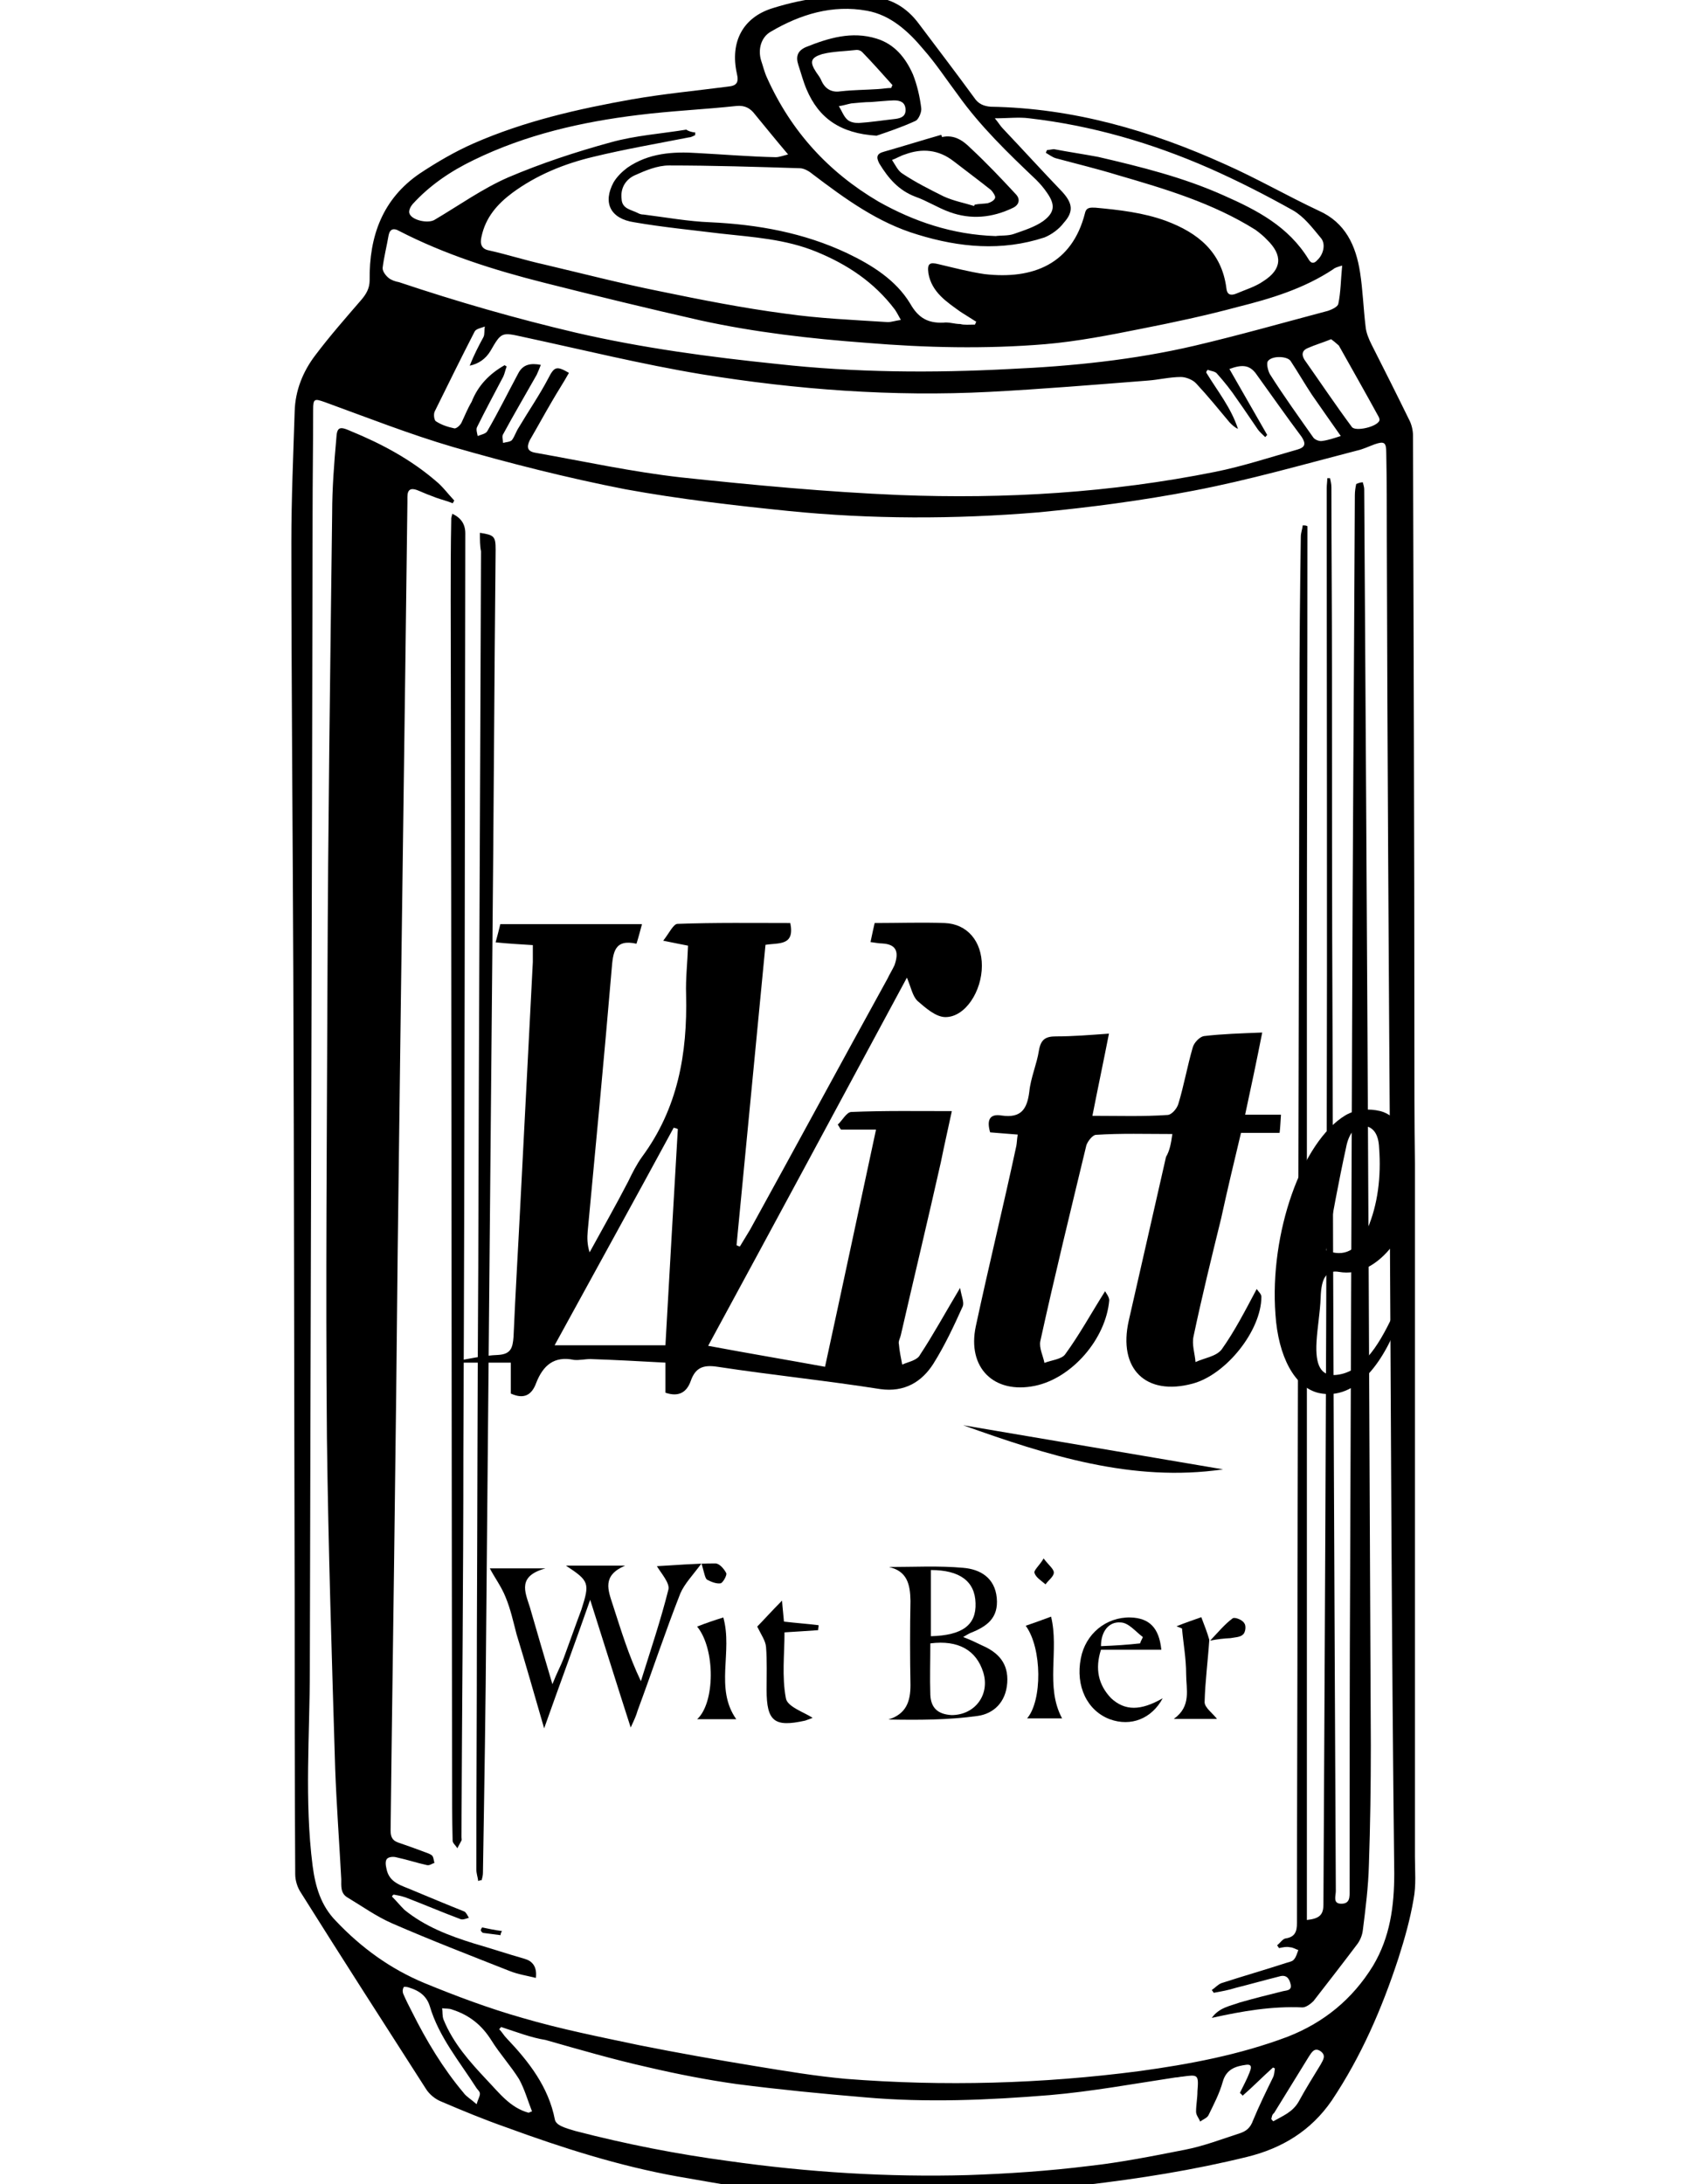 <?xml version="1.0" encoding="utf-8"?>
<!-- Generator: Adobe Illustrator 18.1.1, SVG Export Plug-In . SVG Version: 6.00 Build 0)  -->
<svg version="1.1" id="Layer_1" xmlns="http://www.w3.org/2000/svg" xmlns:xlink="http://www.w3.org/1999/xlink" x="0px" y="0px"
	 viewBox="0 0 612 792" enable-background="new 0 0 612 792" xml:space="preserve">
<g>
	<path d="M513.3,421.9c0,83.7,0,167.6,0,251.3c0,5.1,0.5,10.4-0.5,15.5c-1.2,7.1-3.2,14.2-5.5,21.4c-6,18.3-13.5,35.6-24.2,51.6
		c-7.5,10.9-18,17.3-30.7,20.4c-19.5,4.8-39.2,7.9-58.9,10.2c-33.9,3.8-67.8,5.1-101.8,3.3c-15.5-0.8-30.7-3.8-45.9-6.4
		c-21.2-3.8-41.9-10.4-62.1-17.8c-8-2.8-16-6.1-23.7-9.4c-2-0.8-4.2-2.5-5.5-4.6c-15.2-23.7-30.4-47.3-45.4-71.2
		c-1.2-1.8-2-4.3-2-6.6c-0.2-33.8-0.2-67.9-0.2-101.8c-0.2-75.3-0.2-150.8-0.5-226.1c-0.2-51.6-0.7-103.5-0.7-155.2
		c0-15.8,0.7-31.5,1.2-47.3c0.2-7.6,3-14.5,7.5-20.4c5.2-6.9,11-13.5,16.7-20.1c1.7-2,3-4.1,3-7.1c-0.2-16,4.7-29.5,18.2-38.7
		c6.2-4.1,12.7-7.9,19.5-10.9c18.5-8.1,37.9-12.5,57.6-16c11.5-2,23.2-3.1,34.7-4.6c3.2-0.3,4-1.5,3.2-4.8
		c-2.5-11.4,2.2-20.4,13.2-23.7c11.5-3.6,23.4-5.1,35.4-4.1c7.2,0.5,13,3.8,17.5,9.9c6.7,8.9,13.5,17.8,20,26.7
		c1.5,2.3,3.5,3.1,6,3.3c29.9,0.5,57.9,8.6,85.1,20.9c11.5,5.1,22.4,11.4,33.9,16.8c9.7,4.3,13.5,12.7,15,22.4c1,6.4,1.2,13,2,19.6
		c0.2,2.3,1.2,4.6,2.2,6.6c4.5,8.9,9,17.8,13.5,27c1,1.8,1.5,4.1,1.5,5.9c0.2,72.5,0.5,145,0.5,217.8
		C513.1,390.9,513.1,406.4,513.3,421.9L513.3,421.9z M504.1,425.7h0.2c-0.5-77.1-1-154.2-1.2-231.2c0-10.2,0-20.1-0.2-30.3
		c0-3.8-0.7-4.3-4.2-3.1c-2.2,0.8-4.2,1.8-6.5,2.3c-19.7,5.1-39.2,10.7-59.1,14.5c-18.7,3.6-37.7,6.1-56.6,7.9
		c-30.2,2.5-60.4,2.5-90.3-0.5c-19.7-2-39.7-4.3-59.4-7.9c-21-4.1-41.9-9.4-62.4-15.3c-15.7-4.6-31.2-10.7-46.6-16.3
		c-3.7-1.3-4.2-1.3-4.2,2.8c0,12.7-0.2,25.4-0.2,38.2c-0.2,139.4-0.7,279.1-1,418.5c0,23.7-2,47.6,1,71.2c1,7.6,3,14.5,8.5,20.1
		c9.2,9.7,19.7,17.3,31.9,22.4c11.7,4.8,23.4,9.2,35.7,12.7c14,4.1,28.2,6.9,42.4,9.9c14,2.8,28.2,5.3,42.2,7.6
		c11,1.8,21.7,3.6,32.7,4.6c35.7,2.8,71.1,1.8,106.5-2.8c18.2-2.5,36.4-5.9,53.9-12.5c13-5.1,23.4-13.5,30.9-25.7
		c6.2-10.4,7.7-21.6,7.7-33.6C504.8,594.4,504.6,509.9,504.1,425.7z M183.1,132.4c0.2,0.3,0.5,0.3,0.7,0.5c-0.5,1.3-0.7,2.5-1.2,3.6
		c-3.2,6.1-6.5,12.2-9.5,18.3c-0.5,0.8,0,2.3,0.2,3.3c1.2-0.5,3-0.8,3.5-1.8c4-6.9,7.5-14,11.2-20.9c1.7-3.3,4.5-3.8,8.2-3.1
		c-0.5,1.3-1,2.5-1.5,3.6c-4,7.1-8.2,14.2-12.2,21.6c-0.5,0.8,0,2,0,3.1c1-0.3,2.5-0.3,3.2-1c1-1.3,1.5-3.1,2.5-4.6
		c3.5-5.9,7.5-11.7,10.7-17.8c2.2-4.3,3-4.6,7.5-2c-2,3.6-4.2,6.9-6.2,10.4c-2.7,4.6-5.2,9.2-8,14c-1.2,2.5-1,4.1,2.2,4.6
		c17.5,3.1,34.9,6.9,52.6,8.9c26.4,2.8,52.9,5.3,79.3,6.4c38.4,1.5,76.6-0.8,114.5-8.4c10-2,20-5.3,29.9-8.1c2.7-0.8,3.2-2,1.5-4.6
		c-5.7-7.6-11.2-15.5-16.7-23.1c-2.2-2.8-4.7-3.3-9.5-1.5c4.5,7.9,9.2,16,13.7,23.9c-0.2,0.3-0.5,0.5-0.7,0.8c-1-1-2-1.8-2.7-2.8
		c-2.5-3.6-5-7.4-7.5-10.9c-2.2-3.3-4.7-6.4-7.2-9.2c-0.7-1-2.2-1-3.5-1.5c-0.2,0.3-0.5,0.5-0.5,1c4,6.6,9,12.7,11.5,20.4
		c-1.2-0.5-2.2-1.5-3-2.3c-4-4.8-8-9.7-12.2-14.2c-1.2-1.3-3.7-2.3-5.5-2.3c-4,0-8,1-12,1.3c-19.2,1.5-38.4,3.1-57.6,4.1
		c-34.9,1.8-69.8-0.8-104.3-6.4c-21.7-3.6-43.2-8.9-64.6-13.5c-8-1.8-8-1.8-12,5.1c-1.7,2.8-4.2,4.6-7.5,5.3c1.5-3.8,3.2-7.1,5-10.4
		c0.5-1,0.2-2.5,0.5-3.8c-1.2,0.5-3.2,0.8-3.7,1.8c-5,9.7-9.7,19.3-14.5,29c-0.5,1-0.2,3.3,0.5,3.6c2,1.3,4.2,2,6.5,2.5
		c0.7,0.3,2.2-1,2.7-2c1.2-2.5,2.2-5.1,3.7-7.6C173.4,139.8,177.6,135.5,183.1,132.4z M181.8,735c-0.2,0.3-0.5,0.5-0.7,0.8
		c1,1,1.7,2.3,2.7,3.3c8,8.4,15.2,17.6,17.5,29.5c0.2,1,1.2,1.8,2.2,2.3c1.7,0.8,3.5,1.3,5.2,1.8c18.5,4.8,36.9,8.4,55.6,10.9
		c28.9,4.1,57.9,5.9,86.8,5.1c14.7-0.5,29.4-1.5,43.9-3.3c11.7-1.3,23.2-3.6,34.9-5.9c6.7-1.3,13.2-3.8,19.7-5.9c2.5-0.8,4-2,5-4.8
		c2.2-5.3,4.7-10.4,7.2-15.5c0.5-1,0.5-2,0.7-3.3c-0.2,0-0.5-0.3-0.7-0.3c-3.7,3.3-7.2,6.9-11,10.2c-0.2-0.3-0.7-0.8-1-1
		c1.2-2.5,2.5-4.8,3.5-7.4c0.5-1.3,1.2-3.1-1.2-2.8c-3.7,0.5-7.2,1.5-8.5,6.1c-1.2,4.3-3.2,8.1-5.2,12.2c-0.5,1-2,1.5-3,2.3
		c-0.5-1.3-1.5-2.3-1.5-3.6c0-2.5,0.5-4.8,0.5-7.4c0.5-6.1,0.2-6.1-5.5-5.3c-0.7,0-1.5,0.3-2.5,0.3c-15.2,2.3-30.4,5.1-45.6,6.4
		c-22.2,1.8-44.6,2.8-67.1,0.8c-15.5-1.3-30.9-2.8-46.4-4.8c-10.7-1.5-21.5-3.6-32.2-6.1c-12.5-2.8-24.9-6.4-37.2-9.9
		C192.8,738.9,187.3,736.8,181.8,735z M252.2,48c0,0.3,0,0.8,0,1c-0.7,0.3-1.5,0.8-2.2,0.8c-11.7,2.3-23.4,4.3-34.9,7.1
		c-10.5,2.5-20.5,6.6-29.2,13c-5.5,4.1-9.7,8.9-11.2,15.8c-0.7,2.8,0,4.6,2.7,5.1c6.7,1.5,13.2,3.6,20,5.1c14,3.3,27.9,6.9,41.9,9.7
		c15,3.1,30.2,6.1,45.4,8.1c12.5,1.8,24.9,2.3,37.4,3.1c1.2,0,2.7-0.5,4.7-0.8c-1-1.8-1.5-2.8-2.2-3.8c-7.5-9.9-17.2-16.3-28.4-20.9
		c-11.2-4.6-22.9-5.3-34.7-6.6c-10.5-1.3-21-2.3-31.4-4.1c-8.7-1.3-11.5-7.1-7.5-14.5c1.2-2,3-3.8,5-5.3c7.7-5.3,16.5-5.9,25.4-5.3
		c9.5,0.5,19,1.3,28.4,1.5c1.2,0,2.5-0.5,4.5-1c-4.5-5.3-8.2-9.9-12-14.5c-1.7-2.3-3.7-3.3-6.5-3.1c-12,1.3-23.9,1.8-35.9,3.3
		c-20.5,2.5-40.7,7.1-59.6,16.3c-8.5,4.1-16,9.2-22.2,16c-0.7,0.8-1.5,2.3-1.2,3.3c0.7,2.5,6.5,3.8,9,2.5c9-5.3,17.5-11.4,26.9-15.5
		c12-5.1,24.4-9.2,37.2-12.7c9-2.5,18.2-3.1,27.4-4.6C249.4,47.4,250.9,48,252.2,48z M353.7,117.7c0.2-0.3,0.2-0.8,0.5-1
		c-2-1.3-3.7-2.3-5.7-3.6c-5-3.6-10.5-7.1-11.7-14c-0.5-3.6,0.5-4.1,3.7-3.3c5.5,1.3,11.2,2.8,16.7,3.6c17.5,2,31.7-3.6,36.4-22.1
		c0.5-2.3,2.2-2,3.7-2c8.7,0.8,17.5,1.8,25.7,4.8c11.5,4.3,20.2,11.2,21.9,24.4c0.2,2.3,1.5,2.8,3.5,2c3.5-1.5,7-2.5,10-4.6
		c6.7-4.3,7-9.4,1.2-15c-1.2-1.3-2.7-2.5-4.2-3.6c-15.5-9.7-32.7-14.8-49.9-19.8c-7.5-2.3-15-4.1-22.4-6.1c-1.2-0.3-2.5-1.3-3.7-2
		c0.2-0.3,0.2-0.8,0.5-1c0.7,0,1.7-0.3,2.5-0.3c5.2,1,10.7,1.8,16,2.8c15.5,3.6,30.9,7.4,45.6,14c12,5.3,23.4,11.2,30.7,23.1
		c1,1.8,2.2,1.5,3.2,0.3c2.2-2,3.2-5.9,1.2-8.1c-3-3.6-6-7.6-10-9.9c-10-5.6-20-10.7-30.4-15.3c-21-9.2-42.7-15.5-65.3-18.1
		c-3.7-0.5-7.7,0-12.5,0c1.5,1.8,2,2.8,3,3.8c7.2,7.6,14.2,15.3,21.5,22.9c3.7,4.1,4.2,7.1,0.5,11.2c-1.7,2.3-4.5,4.3-7,5.3
		c-15.5,5.1-30.9,3.6-45.9-1c-14.5-4.3-26.4-13-38.4-22.1c-1.2-1-3-2-4.5-2c-15.7-0.5-31.7-1-47.4-1c-4.2,0-8.5,1.8-12.5,3.6
		c-3.2,1.5-5.2,4.6-4.7,8.6c0.2,3.6,3.5,3.8,6,5.1c0.5,0.3,1.2,0.5,2,0.5c8,1,16.2,2.5,24.2,2.8c17.2,0.8,33.9,3.8,49.6,11.2
		c9,4.3,17.7,9.7,22.9,18.3c3,5.3,6.5,7.1,12,6.9c2-0.3,4,0.5,6.2,0.5C349.7,117.9,351.7,117.7,353.7,117.7z M486.9,96.3
		c-1.7,0.5-2.7,0.8-3.2,1.3c-10.7,7.1-22.7,10.7-34.7,13.7c-11.5,3.1-23.2,5.6-34.9,7.9c-11.5,2.3-23.2,4.6-34.9,5.6
		c-21.7,1.8-43.4,1.3-65.1-0.5c-20.2-1.5-40.2-3.8-59.9-8.1c-19-4.3-37.9-8.9-56.9-13.7c-18.2-4.6-35.9-10.2-52.6-18.8
		c-1.7-1-3.2-0.8-3.7,1.5c-0.7,4.1-1.7,7.9-2.2,12c0,1.3,1.2,2.8,2.2,3.6c1,0.8,2.5,1.3,3.7,1.5c21.2,7.1,42.4,13.2,64.1,18.3
		c24.2,5.6,48.9,8.9,73.3,11.4c27.9,3.1,56.1,3.3,84.3,1.8c22.4-1,44.9-3.3,66.8-8.4c16.2-3.8,32.4-8.4,48.6-12.7
		c1.5-0.5,3.5-1.5,3.7-2.5C486.4,106,486.4,101.4,486.9,96.3z M361.2,85.6c2-0.3,4.5,0,6.7-0.8c3.7-1.3,7.5-2.5,10.5-4.6
		c4.2-3.1,4.5-5.9,1.5-10.2c-1.2-1.8-2.5-3.3-4-4.8c-10.2-9.7-20.2-19.3-28.4-30.8c-4.2-5.6-8-11.4-12.5-16.5
		c-5.5-6.6-12-12.5-20.5-14c-12.5-2.3-24.2,1.3-34.9,7.6c-3.5,2-4.7,6.4-3.5,10.4c0.7,2,1.2,4.3,2.2,6.4
		c8.7,19.3,22.2,34.1,40.4,44.8C331.5,80.3,345.5,85.1,361.2,85.6z M482.9,123c-3.2,1.3-5.7,2-8.2,3.1c-2.2,0.8-2.7,2.3-1.5,4.3
		c5.7,8.1,11.2,16.3,17.2,24.4c1.2,1.8,9.2,0,10-2.3c0.2-0.5-0.2-1.3-0.5-1.8c-4.7-8.6-9.5-17-14.2-25.4
		C484.6,124.3,483.6,123.5,482.9,123z M191.8,766.1c0.5-0.3,0.7-0.3,1.2-0.5c-1.5-3.8-2.7-8.1-4.7-11.7c-3-4.8-7-9.2-10-14
		c-3.5-5.6-8-9.2-14.2-11.2c-1.2-0.5-2.5-0.3-3.7-0.5c0.2,1.3,0,2.8,0.5,4.1c3.5,8.6,9.5,15.3,15.7,21.9
		C181.1,758.9,185.1,764.3,191.8,766.1z M486.4,158.1c-3.7-5.3-7.2-10.2-10.5-15c-2.7-4.1-5-8.1-7.7-12.2c-1.2-1.8-6.7-2-8.2,0
		c-0.7,0.8,0,3.6,0.7,4.8c5,7.9,10.5,15.5,15.7,22.9c0.5,0.8,2.2,1.5,3.2,1.3C481.9,159.6,483.9,158.9,486.4,158.1z M172.9,763
		c0.5-1.8,1.2-2.8,1.2-3.8c0-0.8-0.7-1.3-1.2-2c-6.2-9.7-13.7-18.6-17-29.8c-1.2-3.8-4-5.6-7.2-6.6c-0.7-0.3-2-0.5-2.2-0.3
		c-0.5,0.8-0.5,1.8-0.2,2.5c1,2.3,2,4.3,3.2,6.6c5.2,10.4,11.2,20.4,18.7,29.3C169.1,760.2,170.9,761.2,172.9,763z M461.2,768.4
		c0.2,0.3,0.5,0.5,0.7,0.8c3.5-2,7-3.3,9.2-7.1c2.5-4.6,5.2-8.9,8-13.5c1-1.8,2-3.3,0-4.8c-2.2-1.5-3.2,0.3-4.2,1.8
		c-4.2,6.9-8.5,13.7-12.7,20.6C461.4,766.8,461.4,767.6,461.2,768.4z"/>
	<path d="M142.2,687.7c1.5,1.5,3,3.3,4.5,4.8c7.5,6.1,16.2,9.4,25.2,12.2c6.2,1.8,12.2,3.8,18.5,5.6c2.7,0.8,4.5,2.8,4,6.9
		c-3.2-0.8-6.5-1.3-9.5-2.5c-14.2-5.6-28.7-11.2-42.7-17.3c-5.7-2.5-10.7-6.1-16.2-9.4c-2.5-1.5-2.2-4.1-2.2-6.6
		c-0.7-13.2-1.7-26.7-2.2-39.9c-1.2-39.9-2.5-79.9-3-120.1c-0.5-55.5,0-110.7,0.2-166.1c0.2-56.5,1-112.7,1.7-169.2
		c0-8.9,0.7-18.1,1.5-27c0.2-4.3,1.2-4.6,5.2-2.8c11.2,4.6,21.7,10.2,30.9,18.1c2.5,2,4.5,4.8,6.7,7.1c-0.2,0.3-0.5,0.8-0.5,1
		c-2-0.8-4-1.3-6-2c-2.2-0.8-4.7-1.8-7-2.8c-2.2-0.8-3.5-0.3-3.5,2.5c0,0.5,0,1.3,0,1.8c-1,81.9-2.2,163.8-3.2,245.7
		c-0.5,34.6-0.7,69.2-1.2,103.8c-0.5,44-1.2,88.3-1.7,132.3c0,2.3,0.7,3.6,2.7,4.3c3,1,5.7,2,8.7,3.1c1.2,0.5,2.5,0.8,3.5,1.5
		c0.7,0.5,0.7,1.8,1,2.8c-1,0.3-1.7,1-2.7,0.8c-3.7-0.8-7.2-2-11-2.8c-1-0.3-2.7-0.3-3.5,0.5c-0.7,0.8-0.5,2.3-0.2,3.6
		c1,5.3,5.7,6.1,9.7,7.9c6,2.5,12.2,5.1,18.5,7.6c0.7,0.3,1.2,1.5,1.7,2.3c-1,0.3-2.2,0.8-3,0.5c-6.7-2.5-13.2-5.3-20-7.9
		c-1.5-0.5-3-0.8-4.2-1C142.7,687,142.4,687.2,142.2,687.7z"/>
	<path d="M494.4,174.9c0.2,0.8,0.5,1.8,0.5,2.5c0.2,37.6,0.5,75,0.7,112.7c0.7,114.2,1.2,228.7,1.7,342.9c0,14.5-0.2,28.7-0.7,43.2
		c-0.2,7.9-1.2,15.8-2.2,23.7c-0.2,1.8-1,3.8-2.2,5.3c-5.2,6.9-10.5,13.7-15.7,20.4c-1,1-2.7,2.3-4,2.3c-11-0.5-21.7,1.3-32.9,3.8
		c2.7-3.8,6.7-4.3,10.2-5.6c5.2-1.5,10.5-2.8,15.7-4.1c1.5-0.3,3.2-0.3,2.7-2.5c-0.5-2.3-1.7-3.6-4.2-2.8
		c-5.2,1.3-10.5,2.8-15.7,4.1c-2.5,0.8-5.2,1.3-8,1.8c-0.2-0.3-0.5-0.8-0.7-1c1.2-0.8,2.2-2,3.5-2.5c7.7-2.5,15.7-4.8,23.7-7.4
		c1-0.3,2.2-0.5,2.7-1.3c0.7-0.8,1-2,1.5-3.3c-1-0.3-2-1-3-1c-1.2-0.3-2.7,0-4,0.3c-0.2-0.3-0.5-0.8-0.7-1c1-0.8,2-2.3,3-2.5
		c3.5-0.5,4.2-2.5,4.2-5.6c0-42,0.2-83.7,0.2-125.7c0.2-105.3,0.5-210.6,0.7-315.9c0-20.4,0.2-40.7,0.5-61.1c0-1.3,0.5-2.5,0.7-4.1
		c0.5,0,1.2,0,1.7,0.3c0,56-0.2,111.9-0.2,168.1s0,112.7,0,168.9s0,112.2,0,168.4c4.5-0.5,6-1.8,6-5.6c0.5-93.4,1-186.5,1.2-279.8
		c0.2-77.8,0-155.9,0-233.8c0-1.3,0.2-2.3,0.2-3.6c0.2,0,0.7,0,1,0c0.2,1,0.5,2,0.5,3.3c0,21.9,0.2,44,0.2,65.9
		c0,43.5,0,86.7,0.2,130.2c0.2,104.3,0.7,208.6,1.2,312.9c0,1.8-1.2,4.6,2,4.6c3.2,0,3-2.5,3-4.8c0-39.2,0-78.3,0.2-117.5
		c0.2-64.6,0.5-129,0.7-193.3c0.2-65.1,0.7-130.2,1-195.1c0-1.3,0.2-2.8,0.5-4.1C493.4,174.9,493.9,174.9,494.4,174.9z"/>
	<path d="M164.1,186.3c3.2,1.5,4.7,3.8,4.7,7.1c-0.2,110.9-0.2,221.8-0.7,333c0,46.6-0.5,93.1-0.7,139.7c0,0.5,0.2,1,0,1.3
		c-0.5,1-1,1.8-1.5,2.8c-0.5-1-1.7-1.8-1.7-2.8c-0.2-7.9-0.2-15.8-0.2-23.4c-0.2-142.2-0.2-284.1-0.5-426.3c0-9.7,0-19.3,0.2-29.3
		C163.6,187.9,163.9,187.1,164.1,186.3z"/>
	<path d="M174.1,193.2c5.2,0.8,5.7,1.3,5.7,6.1c-0.5,49.1-0.7,97.9-1.2,147c-0.7,80.4-1.5,161-2.2,241.4
		c-0.2,30.5-0.7,60.8-1.2,91.3c0,1-0.2,1.8-0.5,2.8c-0.5,0-0.7,0-1.2,0.3c-0.2-1.5-0.7-2.8-0.7-4.3c0-28.5,0.2-57,0.2-85.7
		c0.2-44,0.2-88,0.5-132c0.2-86.7,0.7-173.5,1-260.2C174.1,198,174.1,195.7,174.1,193.2z"/>
	<path d="M181.6,701.7c-2-0.3-4.2-0.5-6.2-0.8c-0.5,0-1-0.8-1-1c0-0.3,0.5-1,0.5-1c2.5,0.5,4.7,1,7.2,1.3
		C181.8,700.7,181.6,701.2,181.6,701.7z"/>
	<path d="M318,49.2c-13.2-0.8-21-6.4-25.4-16.8c-1.2-2.8-2-5.9-3-8.9c-1-3.1-0.2-5.1,2.7-6.4c8.2-3.3,16.7-5.9,25.7-3.1
		c6.5,2,10.5,6.9,13.2,13c1.5,3.8,2.5,8.1,3,12.2c0.2,1.5-1,4.1-2,4.6C327,46.2,321.5,48,318,49.2z M323.3,31.9
		c0.2-0.3,0.2-0.8,0.5-1c-3.7-4.1-7.2-8.1-11-12c-0.5-0.5-1.2-0.8-2-0.8c-4.2,0.5-8.5,0.5-12.5,1.5c-4.2,1.3-4.7,2.8-2.2,6.6
		c0.7,1,1.5,2,2,3.3c1.5,3.1,4,4.1,7,3.6c4.5-0.5,9-0.5,13.5-0.8C320.3,32.2,321.8,31.9,323.3,31.9z M316,37
		C316,36.8,316,36.8,316,37c-2.5,0-4.7,0.3-7.2,0.5c-1.5,0.3-3,0.8-4.5,1c1,1.5,1.7,3.6,3,4.8c1,1,2.7,1.3,4.2,1.3
		c4.5-0.3,9-1,13.5-1.5c2-0.3,3.7-1,3.5-3.6c-0.2-2.5-2-3.1-4.2-3.1C321.5,36.5,318.8,36.8,316,37z"/>
	<path d="M341.7,49.7c4.5-1,7.7,1.3,10.5,4.1c5.7,5.3,11,10.9,16.2,16.5c2,2,1.2,4.1-1,5.1c-7.5,3.6-15.2,4.3-22.9,1.5
		c-4.2-1.5-8.2-4.1-12.5-5.6c-6-2.3-9.7-6.6-13-12c-1.2-2.3-1-3.6,1.7-4.3c7-2,13.7-4.1,20.7-6.1C341.7,49.2,341.7,49.5,341.7,49.7z
		 M353.4,74.7c0-0.3,0.2-0.3,0.2-0.5c1.5-0.3,3.2-0.3,4.7-0.5c1-0.3,2.5-1,2.7-2c0.2-0.5-0.7-2-1.5-2.8c-4.5-3.6-9-6.9-13.5-10.4
		c-5.5-4.3-11.5-4.8-17.7-2.5c-1.7,0.5-3.2,1.5-4.7,2c1.2,1.8,2.2,4.1,4,5.1c4.7,3.1,9.7,5.6,14.7,8.1
		C346,72.9,349.9,73.6,353.4,74.7z"/>
	<path d="M329,354.5c-24.4,45.3-48.1,89.3-72.1,133.5c15,2.8,28.7,5.1,42.4,7.6c6.2-28.5,12.2-56.7,18.5-86c-4.5,0-8.7,0-12.7,0
		c-0.5-0.5-0.7-1.3-1.2-1.8c1.7-1.5,3.2-4.6,5-4.6c12-0.5,23.9-0.3,36.4-0.3c-1.2,5.6-2.7,12.2-4,18.6c-4.7,20.9-9.7,41.7-14.5,62.6
		c-0.2,1-1,2.3-0.7,3.3c0.2,2.5,0.7,4.8,1.2,7.4c2.2-1,5.5-1.5,6.5-3.6c4.7-7.1,9-15,14.5-24.2c0.5,3.1,1.5,5.1,1,6.6
		c-3.2,7.1-6.5,14.2-10.7,20.9c-4.2,6.6-10.5,10.4-19.2,9.2c-19.7-3.1-39.4-5.1-59.1-8.1c-5.2-0.8-8,0.3-9.7,5.1
		c-1.5,4.3-4.5,5.9-9.2,4.3c0-3.3,0-6.6,0-10.9c-9.2-0.5-18.2-1-27.2-1.3c-2,0-4,0.5-6,0.3c-7.2-1.5-11.2,2-13.7,8.4
		c-1.5,4.1-4.2,6.1-9.2,3.8c0-3.6,0-7.1,0-11.2c-7.2,0-14.2,0-21.2,0v-0.3c5.5-1,11.2-2.3,16.7-2.5c4.5-0.3,5.2-2.5,5.5-6.6
		c0.7-16.3,1.7-32.6,2.5-48.6c1.5-29,3-58.3,4.5-87.3c0-1.8,0-3.6,0-6.1c-4.5-0.3-8.7-0.5-13.5-1c0.7-2.5,1.2-4.6,1.7-6.6
		c17.2,0,33.9,0,51.4,0c-0.7,2.5-1.2,4.6-2,7.1c-8-1.8-8.5,3.1-9,9.2c-2.7,31.8-5.7,63.3-8.7,95.1c-0.2,2.3-0.2,4.8,0.7,7.6
		c4.7-8.6,9.5-17,14-25.7c1.5-3.1,3-6.1,5-8.9c13-17.6,16.5-37.4,16-58.8c-0.2-5.9,0.5-11.7,0.7-17.8c-2.7-0.5-5-1-9-1.8
		c2.2-2.8,3.7-6.1,5.2-6.1c13.7-0.5,27.4-0.3,40.9-0.3c1.7,8.4-4.2,7.1-9,7.9c-3.5,36.4-7,72.5-10.5,108.9c0.5,0.3,0.7,0.3,1.2,0.5
		c1.2-2,2.5-4.1,3.7-6.1c16.7-30.3,33.2-60.8,49.9-91.1c0.7-1.5,1.7-3.1,2.5-4.8c1.5-4.3,1.2-7.6-4.5-7.9c-1.2,0-2.5-0.3-4.2-0.5
		c0.5-2.5,1-4.6,1.5-6.9c8.7,0,17-0.3,25.4,0c8.2,0.3,13.5,6.6,13.5,15.5c0,9.2-6,18.6-13.2,18.6c-3.5,0-7.2-3.3-10.2-5.9
		C331,361.1,330.5,358,329,354.5z M245.9,409.4c-0.5-0.3-1-0.3-1.5-0.5c-14.2,26.2-28.7,52.4-43.2,78.9c14,0,26.7,0,40.2,0
		C242.9,461.1,244.4,435.1,245.9,409.4z"/>
	<path d="M425.3,411.2c-9.5,0-18.7-0.3-27.7,0.3c-1.2,0-3,2.3-3.5,3.8c-5.7,23.7-11.5,47.3-16.7,71c-0.5,2.5,1,5.3,1.5,7.9
		c2.5-1,6.2-1.3,7.5-3.1c5.2-7.1,9.5-15,14.5-22.9c0.2,0.5,1.5,2,1.5,3.3c-1.2,14-13.5,28.2-26.9,31c-15,3.1-24.7-6.6-21.5-21.6
		c4.7-21.9,10-43.5,14.7-65.4c0.2-1,0.2-2.3,0.5-4.1c-3.5-0.3-6.7-0.5-10-0.8c-1.2-4.1-0.5-6.9,4.2-6.1c7,1,9.2-2.3,10-8.6
		c0.5-5.1,2.7-9.9,3.5-15c0.7-4.1,2.5-5.1,6.2-5.1c6.2,0,12.2-0.5,19.2-1c-2,10.2-4,19.6-6,29.8c9.5,0,18.5,0.3,27.2-0.3
		c1.5,0,3.5-2.3,4-4.1c2-6.6,3.2-13.5,5.2-20.4c0.5-1.8,2.5-3.8,4-4.1c6.7-0.8,13.7-1,21.2-1.3c-2,10.2-4,19.6-6.2,29.8
		c4.7,0,8.7,0,13,0c-0.2,2.5-0.2,4.3-0.5,6.6c-4.5,0-8.7,0-14,0c-2.5,10.4-5,20.9-7.2,31c-3.5,14.2-7,28.5-10,42.7
		c-0.7,3.1,0.5,6.4,0.7,9.4c3.2-1.5,7.5-2,9.5-4.6c4.7-6.6,8.5-14,12.7-21.9c0.5,0.8,1.7,1.8,1.7,2.8c0,12.2-12.7,28.2-24.9,31.5
		c-17,4.6-27.2-5.3-23.2-22.9c4.5-19.8,9-39.4,13.5-59.3C424.3,417.3,424.8,414.8,425.3,411.2z"/>
	<path d="M508.6,471.5c0,1.5,0.5,3.3,0,4.3c-6,17.8-16.5,32.3-30.2,29.3c-8.7-2-14.7-13.2-15.7-28.5c-2.2-29.3,9.5-62.6,25.4-72.2
		c4-2.3,8.5-2.5,12.7-1.5c5.7,1.5,10,7.6,11,17.8c1.2,12-0.5,23.1-6.5,30.8c-5.7,7.4-12.5,10.9-19.5,9.7c-4.5-0.8-6.5,2-6.7,9.4
		c-0.2,5.3-1.2,10.7-1.5,16c-0.5,8.6,1.7,12.2,6.5,12c9.5-0.5,15.7-9.9,21.2-21.6c0.7-1.8,1.5-3.6,2.2-5.3
		C507.8,471.5,508.3,471.5,508.6,471.5z M481.1,453.4c6.5,2.5,11.2,0.3,15-7.9c3.7-8.6,5-18.8,4.2-29.3c-0.2-5.1-2.2-7.4-5-7.9
		c-3.5-0.3-6,2.5-7,7.9C485.6,428.5,483.4,440.7,481.1,453.4z"/>
	<path d="M205.3,567.7c7.5,0,13.5,0,21.5,0c-8.5,3.6-6.2,8.9-4.5,14.2c3,9.2,5.7,18.3,10.2,27.7c3.5-11.2,7.2-22.1,10-33.3
		c0.5-2.3-2.7-5.9-4.2-8.4c6-0.3,13.7-1,21.2-1c1.5,0,3.2,2,4,3.6c0.2,0.8-1.2,3.3-2,3.6c-1.5,0.3-3.5-0.5-5-1.3
		c-0.7-0.5-1-2.3-2-5.9c-3.2,4.3-6.2,7.4-7.7,10.9c-5.5,14-10.2,28.2-15.5,42.5c-0.5,1.8-1.2,3.3-2.5,6.1c-5-15.5-9.5-30-14.7-46.3
		c-5.7,16.3-11,30.5-16.7,46.6c-3.7-12.7-6.7-23.4-10-34.1c-1.2-4.6-2.2-9.2-4-13.5c-1.5-3.8-4-7.1-5.7-10.4c5.2,0,11.7,0,20.2,0
		c-10.2,2.8-7.5,8.4-5.7,14c2.5,8.6,5,17.3,8.2,28c1.7-4.3,3-6.6,4-9.2c2.2-5.9,4.2-11.7,6.5-17.8C214,574,213.8,573.3,205.3,567.7z
		"/>
	<path d="M322.5,568.2c9,0,18-0.5,26.9,0.3c6.2,0.5,11.5,3.6,12.2,10.9c0.7,7.4-3.7,10.4-9.5,12.7c-0.7,0.3-1.5,0.8-2.7,1.5
		c2.7,1,4.7,2,7,3.1c5.7,2.5,9.5,6.4,9,13.5c-0.5,7.1-5,11.2-10.7,12c-10.7,1.5-21.5,1.5-32.4,1.3c6.5-2,8-6.6,8-12.5
		c-0.2-10.2-0.2-20.4,0-30.5C330.2,574.3,329,569.7,322.5,568.2z M337.5,595.9c0,6.4-0.2,12.5,0,18.6c0.2,4.8,2.7,7.1,7.7,7.4
		c8.5,0,14-7.4,11.5-15.5C354.2,598.4,347.7,594.6,337.5,595.9z M337.7,593.3c11.5-0.3,16.5-4.1,16.2-12c-0.2-7.9-5.7-12-16.2-12
		C337.7,577.3,337.7,585.2,337.7,593.3z"/>
	<path d="M349.4,516.8c31.4,5.3,62.9,10.7,94.3,16C410.8,537.6,379.9,527.7,349.4,516.8z"/>
	<path d="M421.3,598.2c-7.2,0-14.5,0-21.9,0c-2.2,6.9-1,12.7,3.7,17.6c5,4.6,10.7,4.6,18.7,0c-4,7.4-11.5,10.4-19.2,7.6
		c-8.2-3.1-12.5-12-10.5-22.1c1.7-8.9,9.2-15,18-14.8C417,586.7,420.5,590.3,421.3,598.2z M413.6,595.9c0.2-0.8,0.7-1.5,1-2.3
		c-2.7-2-5.2-5.3-8.2-5.3c-4-0.3-7,3.1-7,8.6C404.6,596.7,409.1,596.4,413.6,595.9z"/>
	<path d="M296.8,591.1c-3.7,0.3-7.7,0.5-12.2,0.8c0,7.9-1,16,0.5,23.9c0.5,3.1,6.7,5.1,9.7,7.1c0,0-1.2,0.5-2.7,1
		c-11.2,2.5-14,0.3-14-11.2c0-5.1,0.2-10.4-0.2-15.5c-0.2-2.3-1.7-4.3-3.2-7.4c2-2,5.2-5.6,9-9.4c0.2,2.8,0.5,5.1,0.7,7.6
		c4.2,0.5,8.5,0.8,12.5,1.3C297.1,589.3,296.8,590.3,296.8,591.1z"/>
	<path d="M438.7,594.6c-0.5,7.6-1.5,15-1.7,22.6c0,2,3,4.1,4.5,6.1c-4.7,0-9.7,0-15.7,0c6.5-4.6,4.5-10.7,4.5-16.3
		c0-5.6-1-10.9-1.5-16.5c-0.7-0.3-1.2-0.5-2-0.8c3.2-1.3,6.2-2.3,9-3.3C437,589.5,438,592.1,438.7,594.6L438.7,594.6z"/>
	<path d="M372.1,589.5c3-1,5.7-2,9.2-3.3c3,12.2-2.2,25.4,4,36.9c-3.5,0-8,0-12.7,0C378.1,616.7,378.1,597.7,372.1,589.5z"/>
	<path d="M262.4,586.5c3.5,12.5-3.2,25.7,4.7,36.9c-4.2,0-9.2,0-14.2,0c6.5-5.9,6.7-25.4,0-33.6
		C256.2,588.5,259.2,587.5,262.4,586.5z"/>
	<path d="M439,594.9c2.7-2.8,5.2-5.9,8.2-8.1c0.7-0.5,3.5,0.5,4.2,1.8c0.7,0.8,0.5,3.3-0.5,4.1c-1,1-3,1-4.5,1.3
		C444,594.1,441.5,594.4,439,594.9C438.7,594.6,439,594.9,439,594.9z"/>
	<path d="M378.6,565.1c1.7,2.3,3.7,3.8,3.7,5.1c0,1.5-2,2.8-3,4.3c-1.5-1.3-3.5-2.5-4-4.1C374.9,569.4,377.1,567.7,378.6,565.1z"/>
</g>
</svg>
